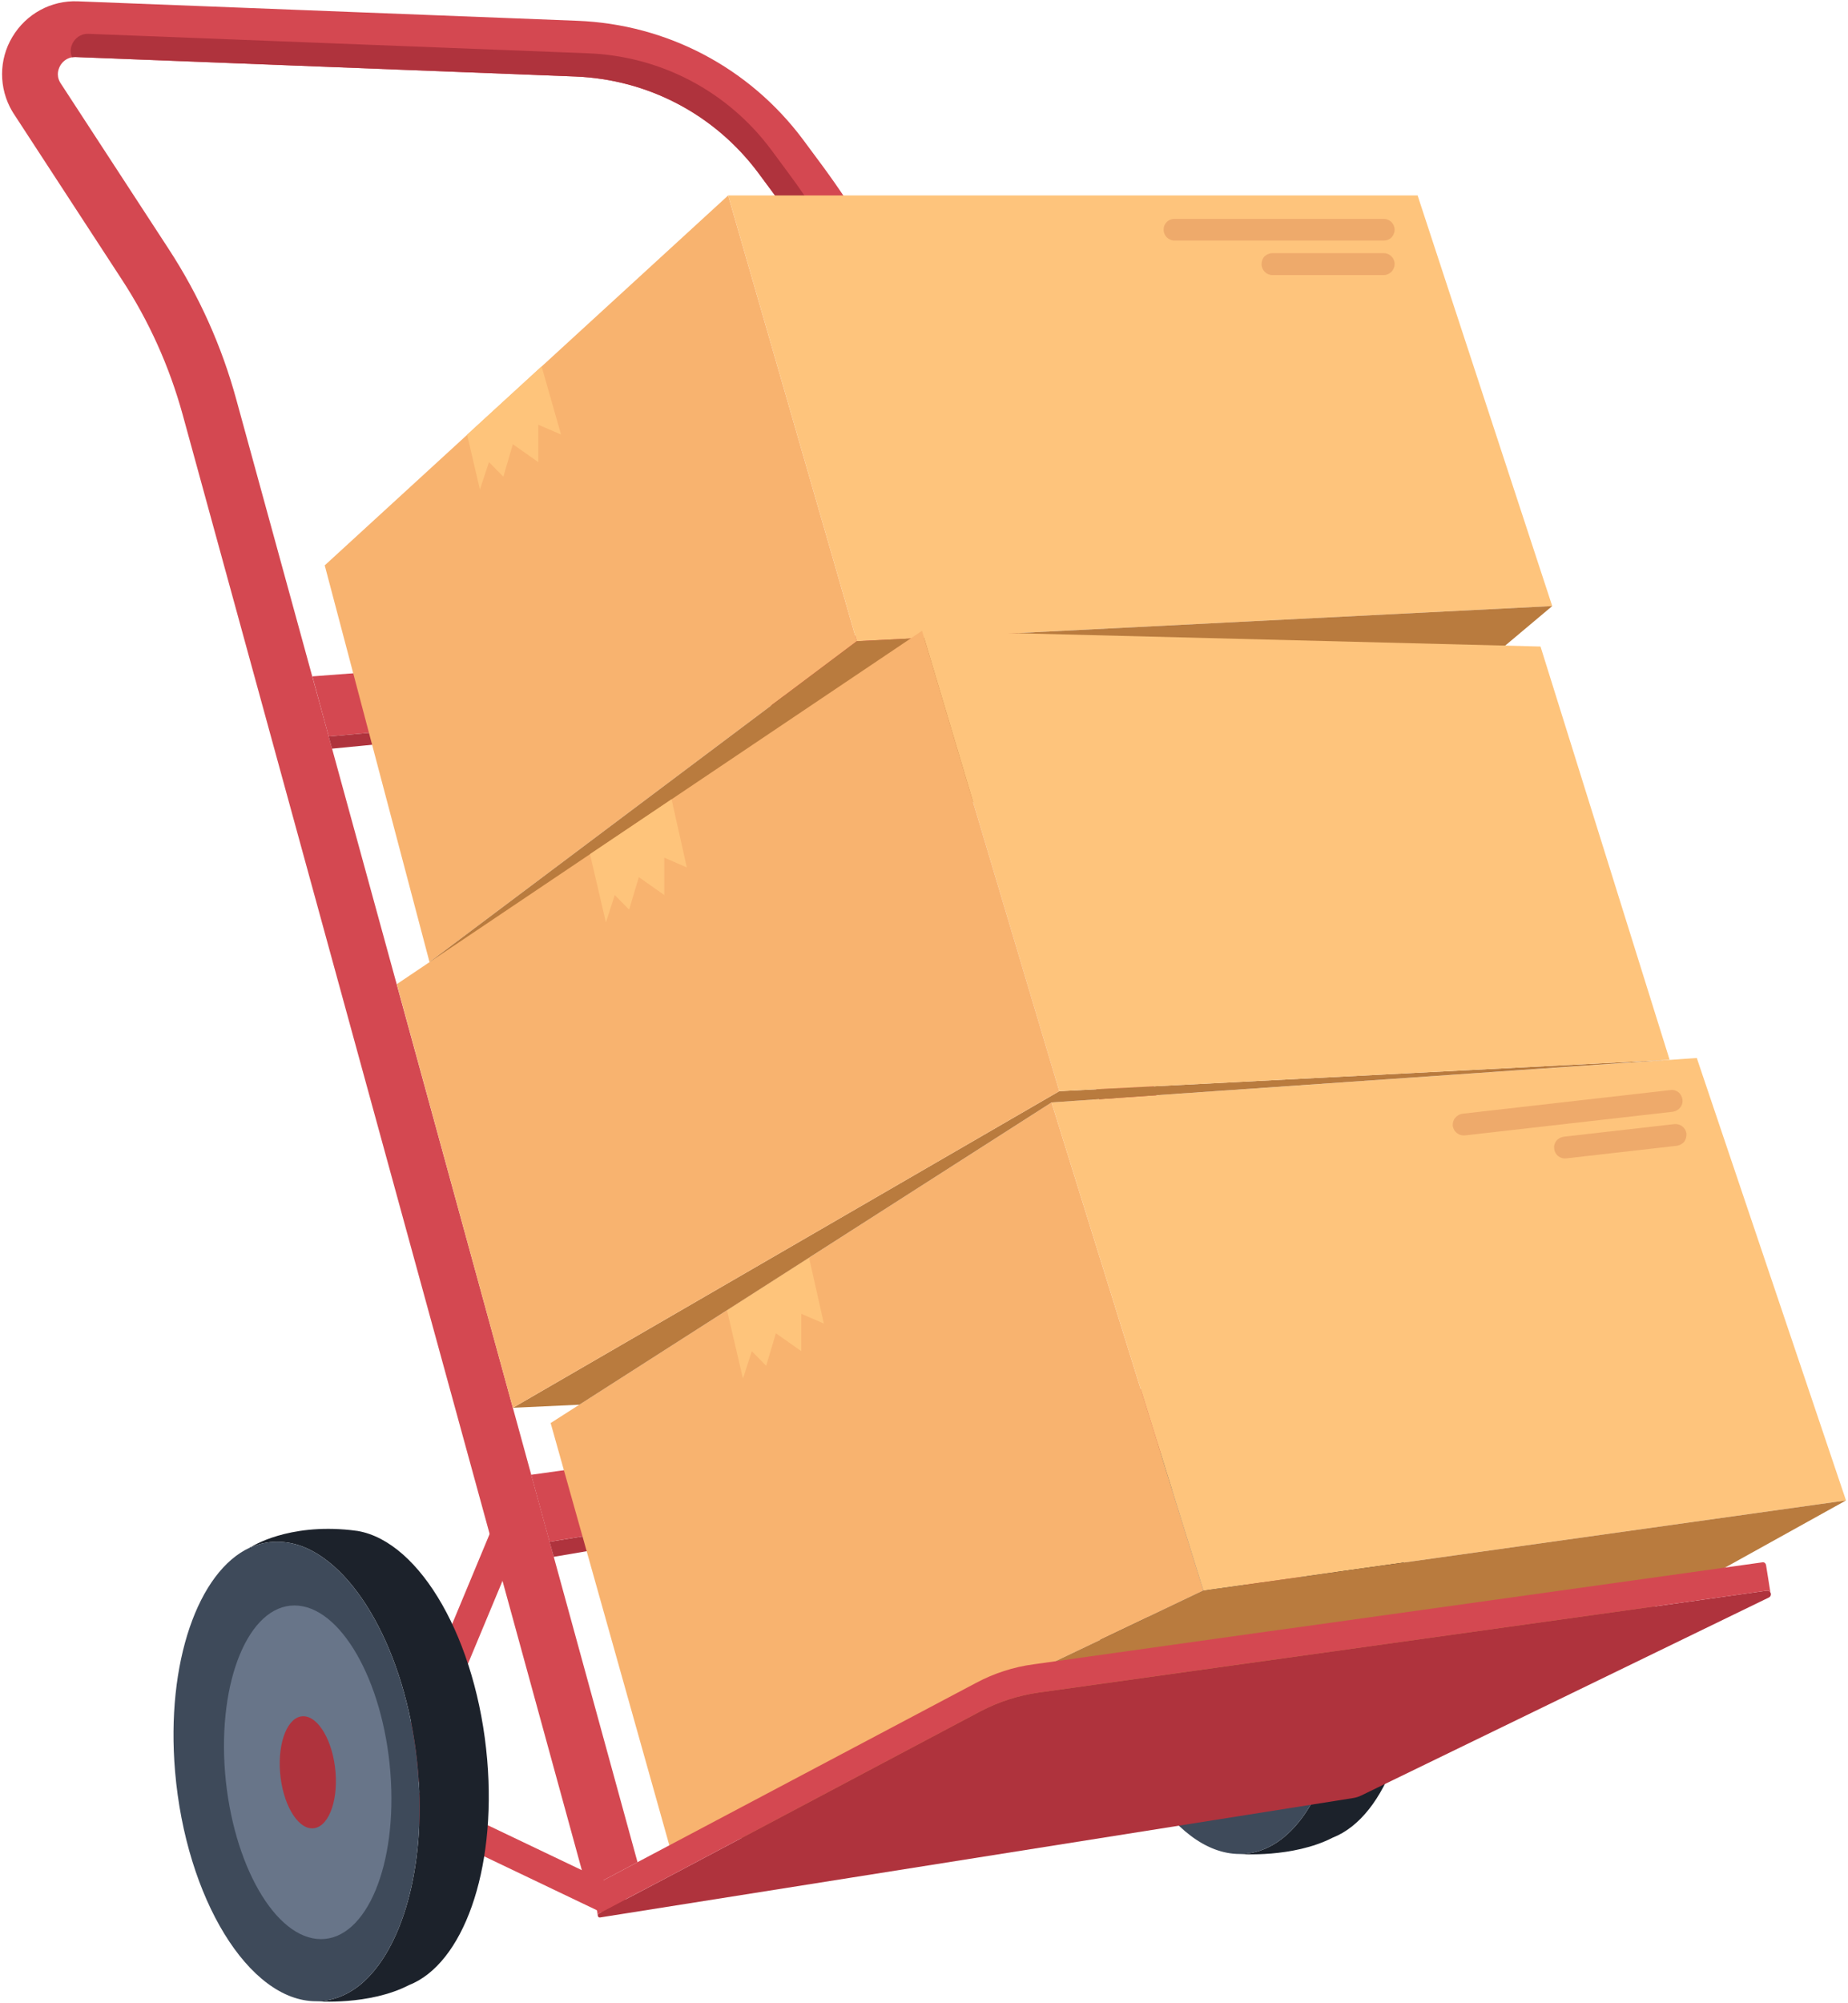 <svg width="836" height="906" viewBox="0 0 836 906" fill="none" xmlns="http://www.w3.org/2000/svg">
<path d="M602.9 831.099C584.8 840.399 560.8 838.499 560.8 838.499C568.1 838.499 574.8 835.799 580.7 830.999C599.6 815.599 610.7 778.199 607 734.499C602.7 684.399 580.4 642.599 554.6 632.799C550.9 631.299 547 630.599 543.2 630.599C538.9 630.599 534.9 631.499 531 633.199C531.9 632.599 548.2 622.399 576.5 625.299C577.567 625.432 578.633 625.566 579.7 625.699C608.1 630.599 633.7 675.099 638.3 729.199C642.6 779.599 627.2 821.599 602.9 831.099Z" fill="#1C222B"/>
<path d="M580.7 830.999C574.8 835.799 568.1 838.499 560.8 838.499C530.5 838.499 501.9 791.899 497 734.499C492.8 685.199 507.5 643.899 531 633.199C534.9 631.499 538.9 630.599 543.2 630.599C547 630.599 550.9 631.299 554.6 632.799C580.4 642.599 602.7 684.399 607 734.499C610.7 778.199 599.6 815.599 580.7 830.999Z" fill="#3E4A5A"/>
<path d="M594.501 734.899C597.801 776.499 583.701 810.299 563.101 810.299C542.401 810.299 523 776.499 519.7 734.899C516.4 693.199 530.401 659.399 551.101 659.399C571.701 659.399 591.201 693.199 594.501 734.899Z" fill="#687589"/>
<path d="M569.6 734.899C570.7 748.899 566 760.199 559.1 760.199C552.2 760.199 545.699 748.899 544.499 734.899C543.399 720.899 548.1 709.599 555.1 709.599C562 709.599 568.5 720.899 569.6 734.899Z" fill="#3E4A5A"/>
<path d="M594.9 734.899L569.6 738.399L411 208.999C397.7 164.699 376.9 123.499 349.2 86.499L342.9 77.999C323.2 51.699 293.1 35.899 260.2 34.599L34.2 25.799C30.1 25.699 28 28.399 27.3 29.599C26.6 30.799 25.2 33.799 27.2 37.299L76.3 112.599C90 133.599 100.3 156.499 106.9 180.699L288.4 842.199L268.8 852.599C268.3 852.899 268.2 853.399 268.4 853.799L269.1 858.099C267.1 856.499 265.5 854.299 264.8 851.599L82.6 187.399C76.6 165.699 67.4 145.199 55.1 126.399L5.8 50.799C5.733 50.599 5.633 50.433 5.5 50.299C-0.6 39.899 -0.6 26.999 5.6 16.699C11.8 6.299 23.1 0.099 35.2 0.599L261.2 9.399C301.7 10.999 338.8 30.5 363.1 62.9L369.4 71.4C398.9 110.699 421 154.599 435.2 201.699L594.9 734.899Z" fill="#D44851"/>
<path d="M594.901 734.9L569.601 738.4L411.001 209C397.701 164.7 376.901 123.5 349.201 86.5L342.901 78C323.201 51.7 293.101 35.9 260.201 34.6L34.201 25.8C33.601 25.8 33.067 25.833 32.601 25.9C31.201 22.8 32.501 20.1 33.101 19.1C33.801 17.9 35.901 15.2 40.001 15.3L266.001 24.1C298.901 25.4 329.001 41.2 348.701 67.5L355.001 76C382.701 113 403.501 154.2 416.801 198.5L575.401 727.9L592.101 725.5L594.901 734.9Z" fill="#AF333D"/>
<path d="M141.301 305.899L442.201 283.199L449.001 305.899L148.701 333.099L141.301 305.899Z" fill="#D44851"/>
<path d="M148.701 333.099L150.201 338.599L450.001 309.199L449.001 305.899L148.701 333.099Z" fill="#AF333D"/>
<path d="M250.501 704.1L552.802 652.6L551.501 648.3L248.602 697.3L250.501 704.1Z" fill="#AF333D"/>
<path d="M240.301 666.999L544.401 624.399L551.501 648.299L248.601 697.299L240.301 666.999Z" fill="#D44851"/>
<path d="M276.2 866.2C275.2 866.2 274.3 866 273.3 865.5L176.2 819.1C173 817.6 171.5 813.8 172.9 810.5L221.9 692.8C223.3 689.4 227.3 687.7 230.7 689.2C234.2 690.6 235.8 694.6 234.4 698L187.8 809.8L279.1 853.4C282.5 855 283.9 859 282.3 862.3C281.1 864.8 278.7 866.2 276.2 866.2Z" fill="#D44851"/>
<path d="M184.999 897.8C166.999 907.1 142.999 905.1 142.999 905.1C150.199 905.1 156.899 902.5 162.899 897.7C181.699 882.3 192.799 844.9 189.099 801.2C184.899 751.1 162.599 709.3 136.799 699.4C132.999 698 129.199 697.3 125.299 697.3C121.099 697.3 116.999 698.2 113.199 699.9C113.999 699.3 130.299 689 158.599 692C159.666 692.133 160.733 692.266 161.799 692.4C190.199 697.3 215.799 741.8 220.399 795.9C224.699 846.3 209.299 888.3 184.999 897.8Z" fill="#1C222B"/>
<path d="M162.899 897.7C156.899 902.5 150.199 905.1 142.999 905.1C112.599 905.1 84.099 858.6 79.199 801.2C74.999 751.9 89.699 710.6 113.099 699.9C113.099 699.9 113.132 699.9 113.199 699.9C116.999 698.2 121.099 697.3 125.299 697.3C129.199 697.3 132.999 698 136.799 699.4C162.599 709.3 184.899 751.1 189.099 801.2C192.799 844.9 181.699 882.3 162.899 897.7Z" fill="#3E4A5A"/>
<path d="M176.599 801.6C179.899 843.2 165.899 877 145.199 877C124.599 877 105.199 843.2 101.799 801.6C98.499 759.9 112.599 726.1 133.199 726.1C153.899 726.1 173.299 759.9 176.599 801.6Z" fill="#687589"/>
<path d="M151.799 801.599C152.899 815.499 148.199 826.899 141.199 826.899C134.299 826.899 127.799 815.499 126.699 801.599C125.599 787.599 130.299 776.199 137.199 776.199C144.099 776.199 150.699 787.599 151.799 801.599Z" fill="#AF333D"/>
<path d="M113.1 699.899C113.1 699.899 113.133 699.899 113.2 699.899" stroke="#1C222B" stroke-width="0.8" stroke-miterlimit="10"/>
<path d="M249.1 643.599L302.8 834.599L544.399 719.399L475.699 498.599L249.1 643.599Z" fill="#F8B36F"/>
<path d="M767.599 478.499L475.699 498.599L544.399 719.399L835.099 678.599L767.599 478.499Z" fill="#FEC47C"/>
<path d="M835.099 678.599L607.699 804.799L302.799 834.599L544.399 719.399L835.099 678.599Z" fill="#B97B3E"/>
<path d="M328.898 592.599L336.099 623.499L340.099 611.099L346.599 617.699L350.999 602.999L362.499 611.099V594.199L372.698 598.599L365.999 568.799L328.898 592.599Z" fill="#FEC47B"/>
<path d="M761.099 497.299C761.299 498.699 760.899 499.899 760.099 500.899C759.299 501.899 758.099 502.599 756.799 502.799L662.699 513.499C659.999 513.799 657.599 511.899 657.199 509.199C657.099 507.799 657.499 506.499 658.299 505.599C659.099 504.599 660.199 503.899 661.599 503.699L755.699 492.999C758.399 492.599 760.799 494.599 761.099 497.299Z" fill="#EEAA6B"/>
<path d="M762.898 512.699C762.998 514.099 762.598 515.399 761.898 516.399C761.098 517.299 759.898 517.999 758.598 518.199L708.498 523.899C705.798 524.199 703.398 522.299 703.098 519.599C702.898 518.199 703.298 516.899 704.098 515.899C704.898 514.999 705.998 514.299 707.398 514.099L757.398 508.399C760.098 508.099 762.598 509.999 762.898 512.699Z" fill="#EEAA6B"/>
<path d="M194.3 435.099L146.9 255.699L329.4 88.399L387.6 289.999L194.3 435.099Z" fill="#F8B36F"/>
<path d="M641.301 88.399H329.4L387.601 289.999L702.2 274.099L641.301 88.399Z" fill="#FEC47C"/>
<path d="M194.301 435.1L680.901 292L702.201 274.1L387.601 290L194.301 435.1Z" fill="#B97B3E"/>
<path d="M211.301 196.599L217.101 221.399L221.201 208.999L227.701 215.599L232.001 200.899L243.501 208.999V192.099L253.801 196.499L245.001 165.699L211.301 196.599Z" fill="#FEC47B"/>
<path d="M630.9 103.899C630.9 105.299 630.3 106.499 629.5 107.399C628.6 108.299 627.3 108.799 626 108.799H531.301C528.601 108.799 526.4 106.599 526.4 103.899C526.4 102.499 526.901 101.299 527.801 100.399C528.701 99.499 529.901 98.999 531.301 98.999H626C628.7 98.999 630.9 101.199 630.9 103.899Z" fill="#EEAA6B"/>
<path d="M630.901 119.399C630.901 120.799 630.301 121.999 629.501 122.899C628.601 123.799 627.301 124.399 626.001 124.399H575.601C572.901 124.399 570.701 122.199 570.701 119.399C570.701 118.099 571.201 116.799 572.101 115.899C573.001 115.099 574.201 114.499 575.601 114.499H626.001C628.701 114.499 630.901 116.699 630.901 119.399Z" fill="#EEAA6B"/>
<path d="M232 636.7L262.1 635.3L475.7 498.6L755.3 479.3L479.2 493.5L232 636.7Z" fill="#B97B3E"/>
<path d="M696.899 292.4L417.1 285.3L479.199 493.5L755.3 479.3L696.899 292.4Z" fill="#FEC47C"/>
<path d="M179.5 445.1L417.1 285.3L479.2 493.5L232 636.7L179.5 445.1Z" fill="#F8B36F"/>
<path d="M266.9 386.3L274.101 417.2L278.101 404.8L284.601 411.4L289 396.7L300.5 404.8V387.9L310.7 392.3L303.801 361.5L266.9 386.3Z" fill="#FEC47B"/>
<path d="M800.198 722.499L615.898 811.999C614.698 812.599 613.432 812.999 612.099 813.199L271.499 867.199C270.999 867.299 270.599 866.999 270.499 866.599L270.398 866.199C270.498 865.899 270.598 865.599 270.898 865.399L301.499 849.299L443.499 773.999C451.699 769.699 460.599 766.799 469.799 765.499L769.499 723.599L799.299 719.399C799.999 719.299 800.598 719.699 800.898 720.199C801.298 720.899 801.198 721.999 800.198 722.499Z" fill="#AF333D"/>
<path d="M800.899 720.2C800.599 719.7 799.999 719.3 799.299 719.4L769.499 723.6L598.599 747.5L573.299 751L469.799 765.5C460.599 766.8 451.699 769.7 443.499 774L301.499 849.3L285.099 857.9L280.399 860.4L270.899 865.4C270.599 865.6 270.499 865.9 270.399 866.2L269.099 858.1L268.399 853.8C268.199 853.4 268.299 852.9 268.799 852.6L288.399 842.2L441.399 761.2C449.599 756.8 458.499 753.9 467.699 752.7L569.599 738.4L594.899 734.9L797.199 706.6C798.099 706.4 798.699 707 798.899 707.7L798.999 708.3L800.899 720.2Z" fill="#D44851"/>
</svg>
